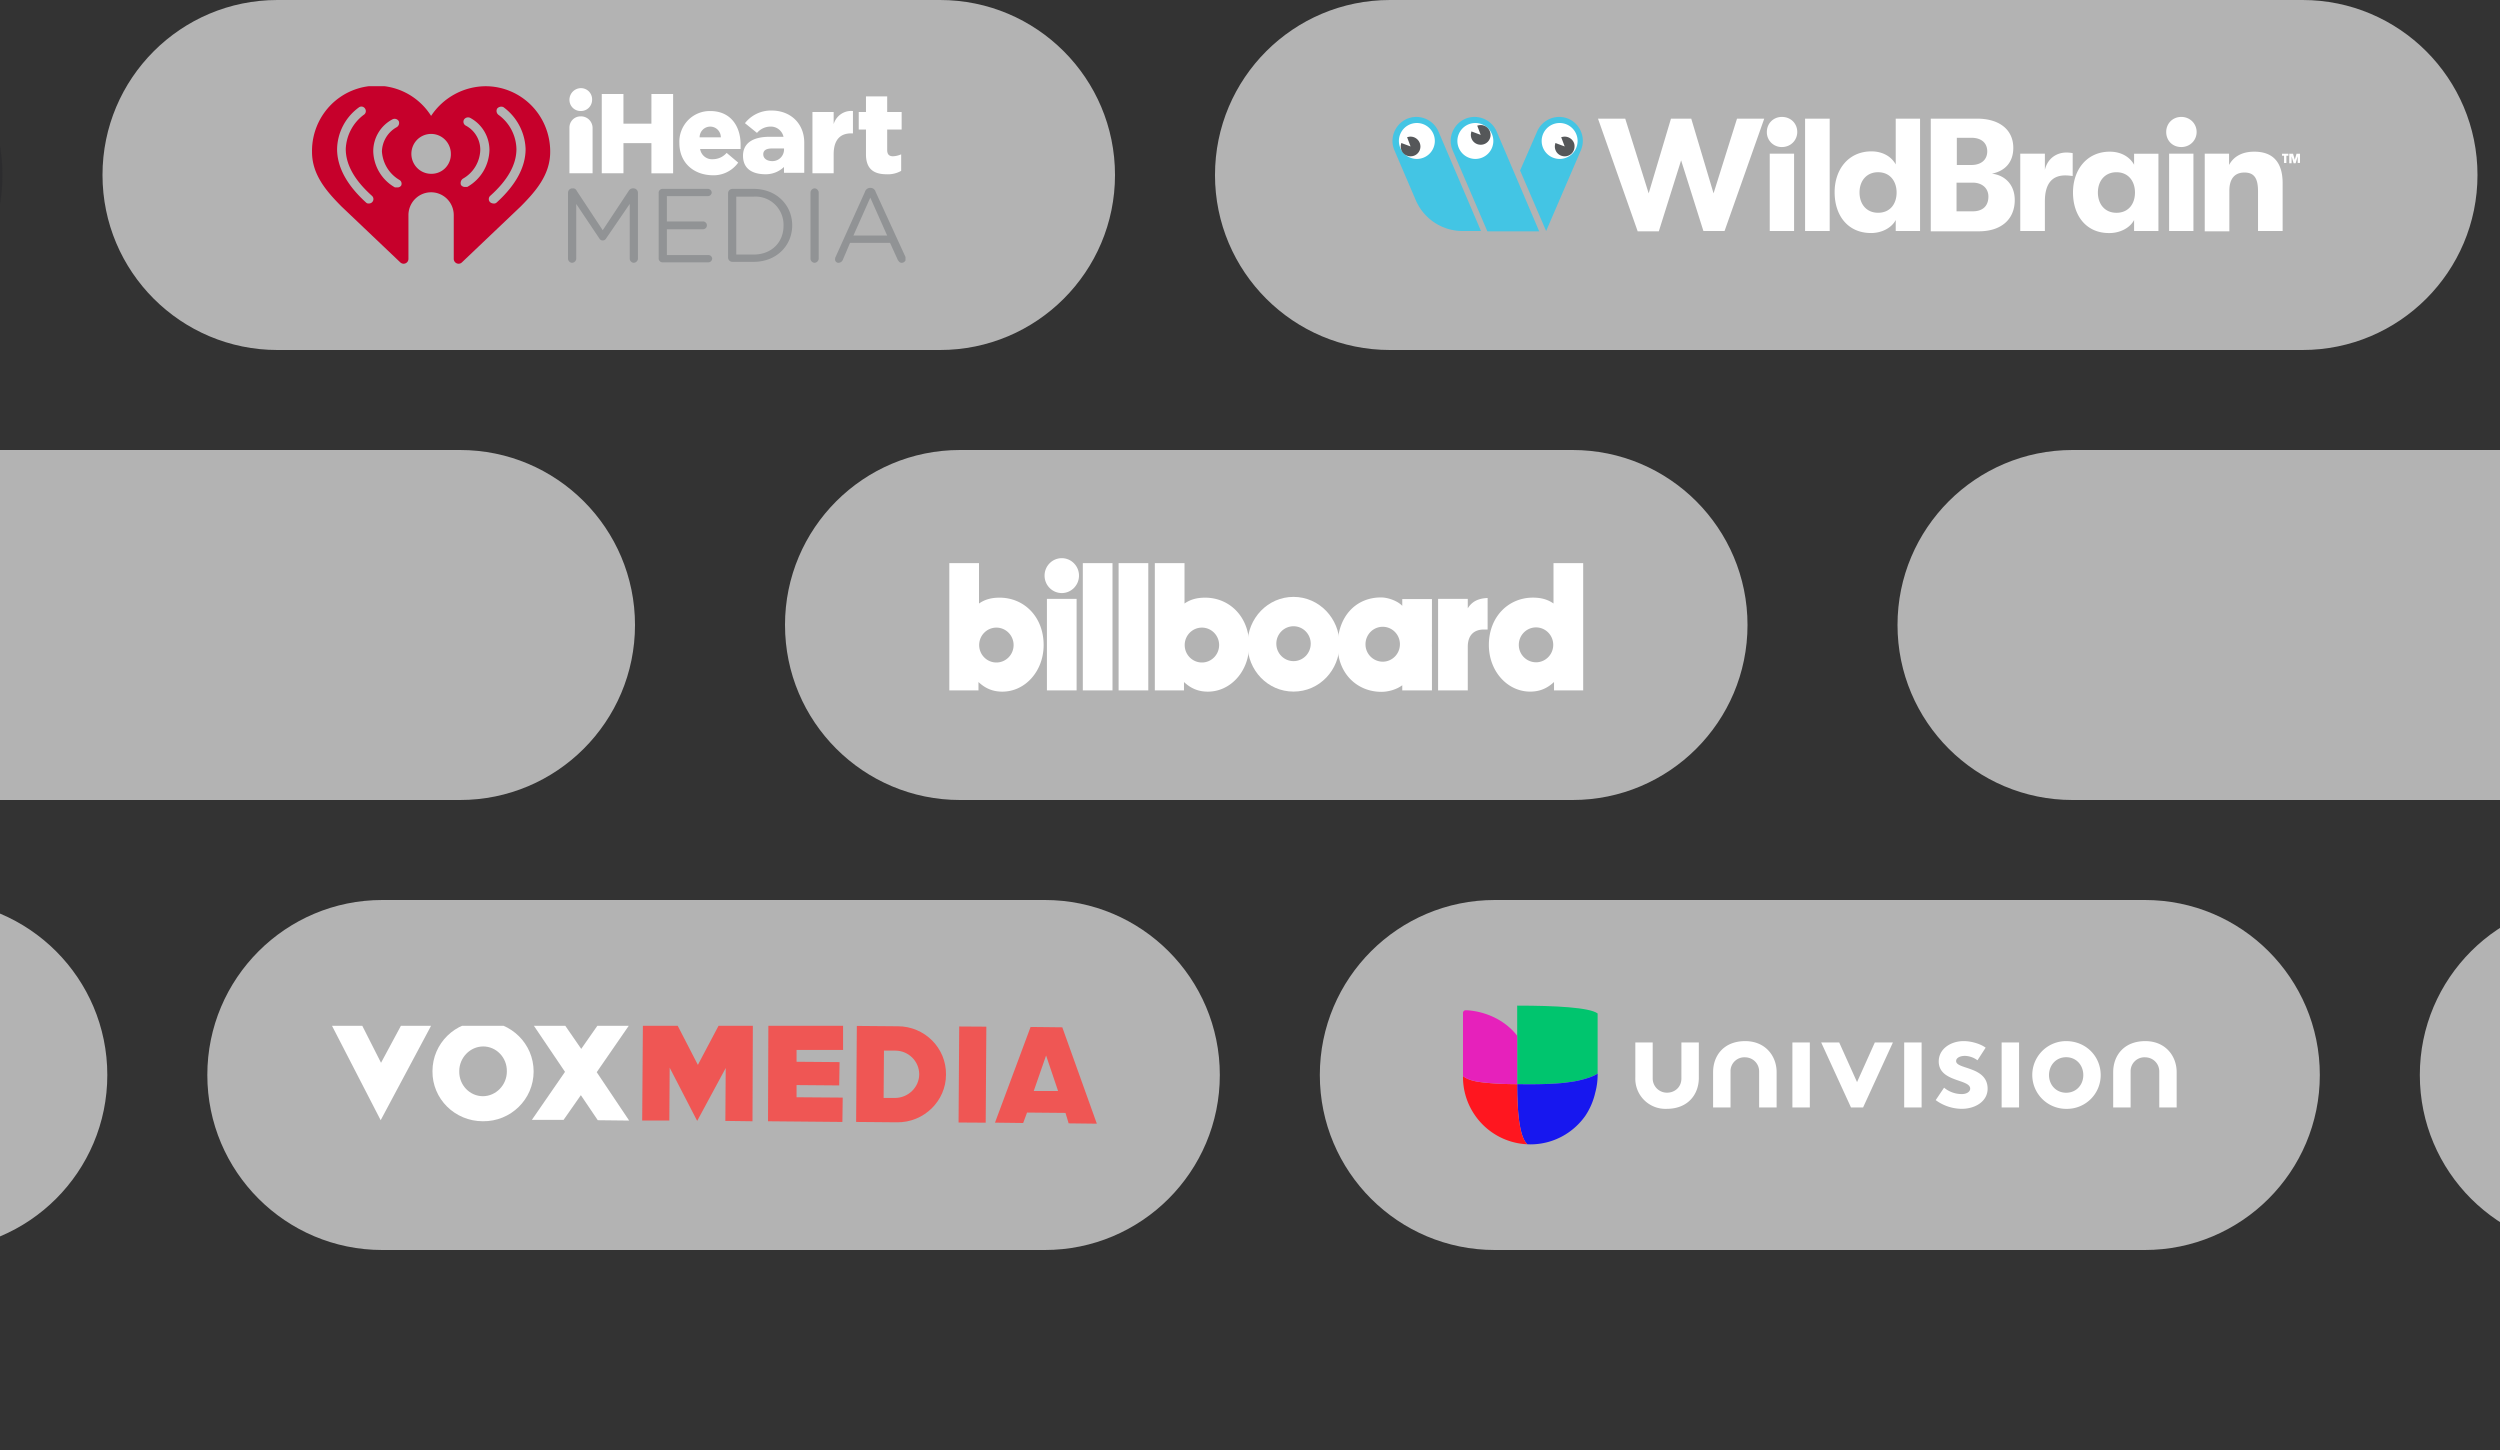 <svg xmlns="http://www.w3.org/2000/svg" width="200" height="116" fill="none"><rect width="100%" height="100%" fill="#333333" stroke="none"/><g clip-path="url(#a)"><path fill="#B3B3B3" d="M-51.5 50c0-7.732 6.268-14 14-14h74.3c7.731 0 14 6.268 14 14s-6.269 14-14 14h-74.3c-7.732 0-14-6.268-14-14ZM62.8 50c0-7.732 6.269-14 14-14h49.001c7.732 0 14 6.268 14 14s-6.268 14-14 14h-49c-7.732 0-14-6.268-14-14Z"/><path fill="#fff" d="M83.754 55.23h2.374v-7.32h-2.374v7.32ZM86.625 55.23H89V45.048h-2.375V55.23ZM89.488 55.23h2.375V45.048h-2.375V55.23ZM115.047 47.912h2.375v.754c.351-.57.871-.797 1.588-.826v2.52h-.281c-.844 0-1.307.485-1.307 1.382v3.49h-2.375v-7.32ZM83.566 46.05c0-.771.617-1.396 1.377-1.396s1.377.625 1.377 1.395-.616 1.396-1.377 1.396c-.76 0-1.377-.625-1.377-1.396ZM114.556 47.923h-2.375v.546c-.333-.37-1.109-.674-1.7-.674-2.072 0-3.469 1.599-3.469 3.85 0 2.249 1.572 3.702 3.497 3.702.59 0 1.237-.2 1.672-.527v.413h2.375v-3.204c0-.132-.001-.26-.003-.385.002-.125.003-.253.003-.385v-3.336Zm-3.939 5.012a1.386 1.386 0 0 1-1.377-1.396c0-.77.616-1.396 1.377-1.396s1.377.625 1.377 1.396c0 .77-.616 1.396-1.377 1.396ZM124.28 45.048v3.232c-.463-.327-.997-.47-1.644-.47-1.981 0-3.527 1.553-3.527 3.788 0 2.108 1.49 3.731 3.302 3.731.745 0 1.349-.242 1.911-.769v.67h2.333V45.048h-2.375Zm-1.398 7.936a1.387 1.387 0 0 1-1.377-1.396c0-.771.616-1.396 1.377-1.396s1.377.625 1.377 1.396c0 .77-.616 1.396-1.377 1.396ZM96.406 47.813c-.647 0-1.18.142-1.645.47V45.05h-2.374v10.182h2.332v-.67c.563.527 1.167.77 1.912.77 1.812 0 3.302-1.624 3.302-3.731 0-2.236-1.546-3.788-3.527-3.788ZM96.153 53c-.76 0-1.377-.625-1.377-1.396 0-.77.617-1.395 1.377-1.395s1.377.625 1.377 1.395c0 .771-.617 1.396-1.377 1.396ZM79.964 47.813c-.646 0-1.18.142-1.644.47V45.05h-2.375v10.182h2.333v-.67c.562.527 1.166.77 1.911.77 1.813 0 3.302-1.624 3.302-3.731 0-2.236-1.545-3.788-3.527-3.788ZM79.712 53c-.761 0-1.378-.625-1.378-1.396 0-.77.617-1.395 1.378-1.395.76 0 1.376.625 1.376 1.395 0 .771-.616 1.396-1.376 1.396Z"/><path fill="#fff" d="M103.482 47.751c-2.051 0-3.681 1.71-3.681 3.788 0 2.08 1.615 3.788 3.681 3.788 2.08 0 3.682-1.723 3.682-3.788 0-2.065-1.63-3.788-3.682-3.788Zm0 5.14c-.76 0-1.377-.625-1.377-1.396 0-.77.617-1.396 1.377-1.396.761 0 1.377.625 1.377 1.396 0 .77-.616 1.396-1.377 1.396Z"/><path fill="#B3B3B3" d="M151.801 50c0-7.732 6.268-14 14-14H240.1c7.732 0 14 6.268 14 14s-6.268 14-14 14h-74.299c-7.732 0-14-6.268-14-14Z"/><path fill="#27272A" d="M-74 14c0-7.732 6.268-14 14-14h46.2c7.732 0 14 6.268 14 14s-6.268 14-14 14H-60c-7.732 0-14-6.268-14-14Z" opacity=".5"/><path fill="#B3B3B3" d="M8.2 14c0-7.732 6.267-14 14-14h53c7.731 0 14 6.268 14 14s-6.269 14-14 14h-53c-7.733 0-14-6.268-14-14Z"/><g clip-path="url(#b)"><path fill="#C6002B" d="M38.846 6.898a5.245 5.245 0 0 0-2.471.64 5.301 5.301 0 0 0-1.887 1.734 5.178 5.178 0 0 0-2.556-2.086 5.124 5.124 0 0 0-3.286-.108 5.17 5.17 0 0 0-2.686 1.914 5.248 5.248 0 0 0-.998 3.16c0 1.83 1.157 3.153 2.352 4.36l4.706 4.475a.385.385 0 0 0 .655-.272v-3.503c0-.485.191-.95.531-1.294a1.804 1.804 0 0 1 2.564 0c.34.344.53.809.53 1.294v3.503a.392.392 0 0 0 .24.354.383.383 0 0 0 .417-.082l4.705-4.476c1.196-1.206 2.353-2.53 2.353-4.359a5.258 5.258 0 0 0-.383-2.008 5.22 5.22 0 0 0-1.117-1.705 5.166 5.166 0 0 0-1.682-1.14 5.128 5.128 0 0 0-1.987-.401Zm-9.063 9.263a.347.347 0 0 1-.27.117.268.268 0 0 1-.232-.078c-1.542-1.401-2.314-2.841-2.314-4.281.015-.66.183-1.306.492-1.888a4.191 4.191 0 0 1 1.282-1.46.344.344 0 0 1 .463.117.352.352 0 0 1-.116.506 3.57 3.57 0 0 0-1.018 1.2 3.605 3.605 0 0 0-.409 1.525c0 1.245.695 2.49 2.083 3.736a.35.35 0 0 1 .039.506Zm2.314-1.323a.348.348 0 0 1-.309.155h-.192a3.408 3.408 0 0 1-1.244-1.21 3.448 3.448 0 0 1-.492-1.67 2.9 2.9 0 0 1 .413-1.503 2.865 2.865 0 0 1 1.13-1.066.382.382 0 0 1 .501.156.392.392 0 0 1-.154.467c-.35.19-.646.47-.856.812a2.31 2.31 0 0 0-.34 1.134c.03.473.176.93.425 1.331.249.401.594.733 1.002.966a.35.35 0 0 1 .116.428Zm2.391-.934c-.313 0-.618-.094-.878-.27a1.61 1.61 0 0 1-.24-2.455 1.578 1.578 0 0 1 1.723-.345c.29.12.536.325.71.587.174.263.267.571.267.887a1.57 1.57 0 0 1-.452 1.14 1.541 1.541 0 0 1-1.13.456Zm2.893 1.05h-.154a.382.382 0 0 1-.348-.155.431.431 0 0 1 .155-.506c.408-.229.751-.56.994-.963.244-.403.38-.862.394-1.334.003-.4-.103-.793-.308-1.136a2.169 2.169 0 0 0-.849-.81.35.35 0 0 1-.154-.467.387.387 0 0 1 .501-.155c.464.247.852.616 1.124 1.068.272.453.417.971.42 1.5a3.487 3.487 0 0 1-.496 1.719c-.312.519-.753.946-1.28 1.24Zm4.667-3.035c0 1.44-.772 2.88-2.314 4.281a.308.308 0 0 1-.27.078.423.423 0 0 1-.27-.117.35.35 0 0 1 .038-.506c1.389-1.245 2.083-2.49 2.083-3.736a3.489 3.489 0 0 0-.397-1.532 3.455 3.455 0 0 0-1.03-1.193.39.39 0 0 1-.116-.506.424.424 0 0 1 .502-.117 4.31 4.31 0 0 1 1.27 1.467c.308.58.48 1.223.504 1.88Z"/><path fill="#fff" d="M48.14 7.519h1.736v2.374h2.237V7.52h1.736v6.344h-1.736V11.45h-2.237v2.413h-1.735V7.52ZM54.35 11.452a2.474 2.474 0 0 1 .683-1.824 2.43 2.43 0 0 1 1.786-.745c1.658 0 2.43 1.246 2.43 2.686v.35h-3.24a.975.975 0 0 0 .36.616.958.958 0 0 0 .681.201 1.454 1.454 0 0 0 1.08-.506l.926.779c-.237.33-.55.595-.915.772a2.41 2.41 0 0 1-1.168.24c-1.543-.04-2.623-1.051-2.623-2.57Zm3.317-.467a.86.86 0 0 0-.248-.606.844.844 0 0 0-1.2 0 .86.86 0 0 0-.249.606h1.697ZM64.996 8.958h1.697v.973c.097-.328.303-.612.585-.804.281-.192.62-.279.958-.246v1.79h-.154c-.887 0-1.389.545-1.389 1.674v1.517h-1.697V8.958ZM69.278 12.346V10.36h-.579V8.96h.579V7.714h1.697V8.96h1.157v1.4h-1.157v1.636c0 .35.154.506.463.506.226-.01.448-.063.655-.156v1.323a2.144 2.144 0 0 1-1.157.273c-1.041 0-1.658-.428-1.658-1.596ZM46.48 7.052a.922.922 0 0 0-.654.273.938.938 0 0 0-.2 1.013.894.894 0 0 0 .503.486.88.88 0 0 0 .352.057c.235 0 .46-.094.627-.262a.9.9 0 0 0 .26-.633.903.903 0 0 0-.246-.659.887.887 0 0 0-.642-.275ZM64.34 11.411c0-1.518-1.08-2.569-2.623-2.569a2.641 2.641 0 0 0-2.121 1.012l.964.779a1.428 1.428 0 0 1 1.08-.506c.24-.007.475.072.665.22.19.15.323.36.376.597h-1.118c-1.389 0-2.122.545-2.122 1.518s.656 1.479 1.813 1.479a2.11 2.11 0 0 0 1.466-.584v.467h1.62v-2.413Zm-2.546 1.479c-.463 0-.733-.234-.733-.545 0-.311.232-.467.695-.467h.964a.942.942 0 0 1-.242.711.924.924 0 0 1-.684.301Z"/><path fill="#919395" d="M45.441 15.42a.352.352 0 0 1 .309-.35h.077a.307.307 0 0 1 .309.194l2.082 3.153 2.083-3.153a.388.388 0 0 1 .309-.195h.077a.352.352 0 0 1 .347.35v5.294a.351.351 0 0 1-.347.311.346.346 0 0 1-.309-.311v-4.398l-1.89 2.763a.31.31 0 0 1-.27.16.308.308 0 0 1-.27-.16l-1.85-2.763v4.398a.345.345 0 0 1-.347.311.345.345 0 0 1-.31-.311V15.42ZM52.694 20.636V15.46a.314.314 0 0 1 .18-.324.306.306 0 0 1 .128-.026h3.626a.307.307 0 0 1 .308.31.312.312 0 0 1-.308.273H53.35v2.024h2.892a.307.307 0 0 1 .309.312.307.307 0 0 1-.308.311H53.35v2.063h3.317a.307.307 0 0 1 .308.272.313.313 0 0 1-.09.22.307.307 0 0 1-.218.092h-3.665a.306.306 0 0 1-.233-.105.312.312 0 0 1-.075-.246ZM60.29 20.364c1.466 0 2.392-1.012 2.392-2.296a2.278 2.278 0 0 0-.68-1.706 2.234 2.234 0 0 0-1.712-.63h-1.388v4.632h1.388Zm-2.044-4.904c0-.093.036-.182.102-.248a.346.346 0 0 1 .245-.102h1.697c1.813 0 3.086 1.284 3.086 2.919 0 1.634-1.273 2.919-3.086 2.919h-1.697a.346.346 0 0 1-.347-.35V15.46ZM64.84 15.419a.352.352 0 0 1 .308-.35c.093 0 .18.036.246.102a.352.352 0 0 1 .102.248v5.293a.351.351 0 0 1-.347.311.345.345 0 0 1-.31-.31v-5.294ZM70.973 18.845l-1.35-3.036-1.35 3.036h2.7Zm-4.127 1.713 2.353-5.216a.429.429 0 0 1 .424-.311h.039a.42.42 0 0 1 .385.311l2.392 5.216c0 .038.038.116.038.155a.35.35 0 0 1-.347.312c-.154 0-.231-.117-.308-.234l-.618-1.362h-3.2l-.58 1.362a.389.389 0 0 1-.347.234.27.27 0 0 1-.27-.312c0-.054.013-.108.04-.155Z"/><path fill="#fff" d="M46.48 9.31h-.038a.883.883 0 0 0-.627.261.9.9 0 0 0-.26.633v3.659h1.851v-3.659a.938.938 0 0 0-.284-.635.921.921 0 0 0-.642-.26Z"/></g><path fill="#B3B3B3" d="M97.2 14c0-7.732 6.267-14 13.999-14h73c7.732 0 14 6.268 14 14s-6.268 14-14 14h-73c-7.732 0-14-6.268-14-14Z"/><g clip-path="url(#c)"><path fill="#fff" d="M127.84 9.492h2.178l1.876 5.977 1.784-5.977h1.622l1.784 5.977 1.877-5.977h2.178l-3.175 8.99h-1.691l-1.784-5.654-1.784 5.677h-1.691l-3.174-9.013ZM141.348 10.559c0-.672.509-1.205 1.204-1.205.719 0 1.228.533 1.228 1.205 0 .648-.509 1.204-1.228 1.204a1.182 1.182 0 0 1-1.204-1.204Zm.231 1.737h1.947v6.186h-1.947v-6.186ZM144.406 9.492h1.97v8.99h-1.97v-8.99ZM153.604 9.492v8.989h-1.946v-.88c-.324.625-1.112 1.042-1.969 1.042-1.854 0-2.919-1.39-2.919-3.267 0-1.853 1.135-3.266 2.942-3.266.903 0 1.599.417 1.946 1.042v-3.66h1.946Zm-1.876 5.908c0-.88-.51-1.622-1.483-1.622-.904 0-1.483.672-1.483 1.622 0 .926.556 1.621 1.483 1.621.973 0 1.483-.718 1.483-1.621ZM161.18 16.002c0 1.553-1.089 2.503-2.873 2.503h-3.846V9.492h3.707c1.784 0 2.896.88 2.896 2.34 0 1.159-.672 1.854-1.714 2.062 1.019.116 1.83.857 1.83 2.108Zm-4.634-5.004V13.2h1.159c.787 0 1.274-.417 1.274-1.089 0-.672-.464-1.089-1.274-1.089h-1.159v-.023Zm2.526 4.726c0-.671-.51-1.112-1.252-1.112h-1.297v2.294h1.297c.788 0 1.252-.417 1.252-1.182ZM161.621 12.296h1.97v1.297c.208-.926.949-1.39 1.714-1.39.232 0 .371.024.51.047v1.83c-.232-.023-.348-.046-.603-.046-1.066 0-1.621.695-1.621 2.062v2.386h-1.97v-6.186ZM165.84 15.4c0-1.853 1.135-3.266 2.942-3.266.904 0 1.599.417 1.946 1.043v-.88h1.947v6.185h-1.947v-.88c-.324.625-1.112 1.042-1.969 1.042-1.853.023-2.919-1.39-2.919-3.243Zm4.958 0c0-.88-.51-1.621-1.483-1.621-.903 0-1.483.672-1.483 1.622 0 .927.556 1.622 1.483 1.622.973 0 1.483-.719 1.483-1.622ZM173.297 10.559c0-.672.51-1.205 1.205-1.205.695 0 1.228.533 1.228 1.205 0 .648-.51 1.204-1.228 1.204-.719 0-1.205-.533-1.205-1.204Zm.232 1.737h1.946v6.186h-1.946v-6.186ZM176.355 12.296h1.97v.903c.371-.695 1.066-1.065 2.015-1.065 1.506 0 2.271.857 2.271 2.525v3.823h-1.969v-3.174c0-1.043-.302-1.506-1.089-1.506-.788 0-1.205.51-1.205 1.46v3.243h-1.969v-6.21h-.024ZM182.725 12.458h-.163v-.162h.51v.162h-.162v.58h-.185v-.58Zm.44-.162h.278l.139.487.139-.487h.278v.741h-.185v-.533l-.163.557h-.162l-.162-.556v.556h-.185v-.765h.023Z"/><path fill="#43C5E4" d="m126.472 12.018-2.781 6.464-2.085-4.842 1.367-3.128a1.93 1.93 0 0 1 1.761-1.158c1.367 0 2.27 1.413 1.738 2.664Zm-11.399-1.506a1.929 1.929 0 0 0-1.761-1.158c-1.367 0-2.294 1.413-1.761 2.664l1.715 4.008a4.08 4.08 0 0 0 3.73 2.456h1.483l-3.406-7.97Zm4.657 0a1.93 1.93 0 0 0-1.761-1.158c-1.367 0-2.294 1.413-1.761 2.664l2.78 6.487h4.147l-3.405-7.993Z"/><path fill="#fff" d="M124.733 12.714a1.437 1.437 0 1 0 0-2.873 1.437 1.437 0 0 0 0 2.873ZM117.991 12.714a1.437 1.437 0 1 0 0-2.873 1.437 1.437 0 0 0 0 2.873ZM113.311 12.714a1.437 1.437 0 1 0 0-2.873 1.437 1.437 0 0 0 0 2.873Z"/><path fill="#555759" d="M125.175 10.93c-.093 0-.186.023-.279.046l.279.741-.742-.277c-.023.092-.046.185-.046.277 0 .44.347.788.788.788a.78.78 0 0 0 .787-.788c.023-.417-.347-.787-.787-.787ZM118.456 10.003c-.093 0-.186.024-.278.047l.278.741-.742-.278c-.023.093-.046.185-.046.278 0 .44.348.788.788.788a.78.78 0 0 0 .787-.788.795.795 0 0 0-.787-.788ZM112.846 10.93c-.092 0-.185.023-.278.046l.278.741-.741-.277c-.023.092-.046.185-.046.277 0 .44.347.788.787.788.44 0 .788-.347.788-.788a.797.797 0 0 0-.788-.787Z"/></g><path fill="#B3B3B3" d="M-72 86c0-7.732 6.268-14 14-14h52.585c7.731 0 14 6.268 14 14s-6.268 14-14 14H-58c-7.732 0-14-6.268-14-14ZM16.586 86c0-7.732 6.268-14 14-14h53c7.732 0 14 6.268 14 14s-6.268 14-14 14h-53c-7.732 0-14-6.268-14-14Z"/><g clip-path="url(#d)"><path fill="#fff" d="M38.63 87.696c-1.043 0-1.917-.89-1.89-2.004 0-1.085.875-1.976 1.918-1.976s1.917.89 1.89 2.004c0 1.085-.875 1.976-1.918 1.976Zm.028-5.984c-2.227-.028-4.06 1.753-4.06 3.98-.028 2.199 1.776 4.008 4.032 4.008 2.227.028 4.06-1.753 4.06-3.98 0-2.227-1.804-3.98-4.032-4.008Z"/><path fill="#fff" d="m46.469 87.613 1.353 2.004 2.51.028-2.594-3.87 2.65-3.84h-2.51l-1.38 1.976-1.382-2.004h-2.51l2.594 3.841-2.65 3.841h2.537l1.382-1.976Zm-17.622-5.817h-2.425l4.032 7.821 4.145-7.766-2.397-.028-1.72 3.201-1.635-3.228Z"/><path fill="#EF5654" d="m76.685 89.8.052-7.681 2.171.014-.052 7.682-2.17-.014Zm-12.96-2.02v-.974l3.411.028.029-1.865-3.44-.028v-.947h3.721v-1.948l-5.977-.028-.028 7.683 5.95.055.027-1.948-3.693-.028Zm7.866.056h-.902l.028-3.786h.903c1.07 0 1.917.863 1.917 1.893s-.874 1.893-1.946 1.893Zm.226-5.734-3.27-.028-.057 7.682 3.27.028c2.143.028 3.92-1.698 3.92-3.813.028-2.144-1.72-3.87-3.863-3.87ZM82.7 87.279l.987-2.84.959 2.84H82.7Zm2.792 2.589 2.255.027-2.763-7.71-2.537-.028-2.848 7.655 2.255.028.31-.835 3.074.028.254.835Zm-31.918-4.454 2.2 4.259 2.283-4.231-.028 4.23 2.171.029.028-7.683-2.706-.028-1.692 3.201-1.664-3.228h-2.735l-.056 7.682h2.171l.028-4.231Z"/></g><path fill="#B3B3B3" d="M105.586 86c0-7.732 6.268-14 14-14h52c7.732 0 14 6.268 14 14s-6.268 14-14 14h-52c-7.732 0-14-6.268-14-14Z"/><path fill="#fff" fill-rule="evenodd" d="M144.786 88.598h-1.394v-5.2h1.394v5.2Zm8.943 0h-1.394v-5.2h1.394v5.2Zm7.796 0h-1.394v-5.2h1.394v5.2Zm-23.079 0h-1.398v-2.823c0-1.326.857-2.486 2.569-2.486 1.591 0 2.513 1.168 2.513 2.486v2.823h-1.399V85.72c0-.644-.504-1.136-1.148-1.136a1.107 1.107 0 0 0-1.141 1.071V88.602l.004-.004Zm32.004 0h-1.395v-2.823c0-1.326.857-2.486 2.569-2.486 1.592 0 2.509 1.168 2.509 2.486v2.823h-1.391V85.72c0-.644-.508-1.136-1.148-1.136a1.107 1.107 0 0 0-1.145 1.137v2.88-.004h.001Zm-21.889-2.024 1.425-3.176h1.447l-2.387 5.2h-.966l-2.384-5.2h1.44l1.429 3.176h-.004Zm6.965.44c.4.334.905.515 1.426.511.375 0 .663-.181.663-.435 0-.785-2.516-.504-2.516-2.18 0-1 .962-1.622 1.993-1.622.674 0 1.413.258 1.758.527l-.652 1.008a1.767 1.767 0 0 0-1-.353c-.383 0-.709.152-.709.417 0 .678 2.52.406 2.52 2.213 0 .997-.974 1.606-2.069 1.606a3.56 3.56 0 0 1-2.084-.697l.67-.995Zm9.766.405c.815 0 1.372-.633 1.372-1.414 0-.784-.557-1.428-1.372-1.428-.811 0-1.371.644-1.371 1.428-.001.78.56 1.414 1.371 1.414Zm0-4.13c1.576 0 2.763 1.212 2.763 2.716a2.694 2.694 0 0 1-2.686 2.703h-.077a2.71 2.71 0 0 1 0-5.42Zm-30.779.11h1.394v2.822c0 1.327-.86 2.486-2.573 2.486a2.408 2.408 0 0 1-2.508-2.487v-2.823h1.39v2.88c0 .628.509 1.137 1.137 1.137h.011c.606 0 1.148-.428 1.148-1.137.001.001.001-2.879.001-2.879Z" clip-rule="evenodd"/><path fill="#00C56E" fill-rule="evenodd" d="M121.375 80.45v6.283c.311 0 2.058.045 3.535-.087.372-.038.736-.083 1.084-.144.849-.163 1.565-.417 1.815-.626v-4.801c-.648-.481-3.372-.625-6.434-.625Z" clip-rule="evenodd"/><path fill="#1717EF" fill-rule="evenodd" d="M127.81 85.96v-.083c-.25.21-.966.463-1.819.626a17.29 17.29 0 0 1-1.081.144c-1.478.133-3.221.087-3.535.087v.11l.008.705.008.2c.008.303.023.607.042.902.038.622.11 1.206.216 1.69.121.542.292.967.53 1.19l.011.011.235.008c1.827 0 3.438-.91 4.411-2.3a5.535 5.535 0 0 0 .785-1.845c.125-.455.19-.94.19-1.44v-.005" clip-rule="evenodd"/><path fill="#FF161F" fill-rule="evenodd" d="M122.179 91.531c-.239-.224-.409-.644-.531-1.19a11.726 11.726 0 0 1-.216-1.69 26.05 26.05 0 0 1-.057-1.81v-.107c-1.417 0-2.649-.106-3.236-.212-.618-.114-1.027-.34-1.099-.455a5.354 5.354 0 0 0 .982 3.191 5.377 5.377 0 0 0 4.168 2.285l-.011-.012Z" clip-rule="evenodd"/><path fill="#E621BB" fill-rule="evenodd" d="M117.248 80.822a.21.21 0 0 0-.209.209v5.036c.072.114.481.341 1.099.455l.337.05c.655.086 1.709.162 2.898.162v-3.873c-1.339-1.728-3.416-2.039-4.125-2.039Z" clip-rule="evenodd"/><path fill="#B3B3B3" d="M193.586 86c0-7.732 6.268-14 14-14h52.584c7.732 0 14 6.268 14 14s-6.268 14-14 14h-52.584c-7.732 0-14-6.268-14-14Z"/></g><defs><clipPath id="a"><path fill="#fff" d="M0 0h200v116H0z"/></clipPath><clipPath id="b"><path fill="#fff" d="M24.96 6.897h47.48v14.206H24.96z"/></clipPath><clipPath id="c"><path fill="#fff" d="M111.398 9.355h72.6v9.29h-72.6z"/></clipPath><clipPath id="d"><path fill="#fff" d="M26.39 82.065h61.388v7.87H26.39z"/></clipPath></defs></svg>